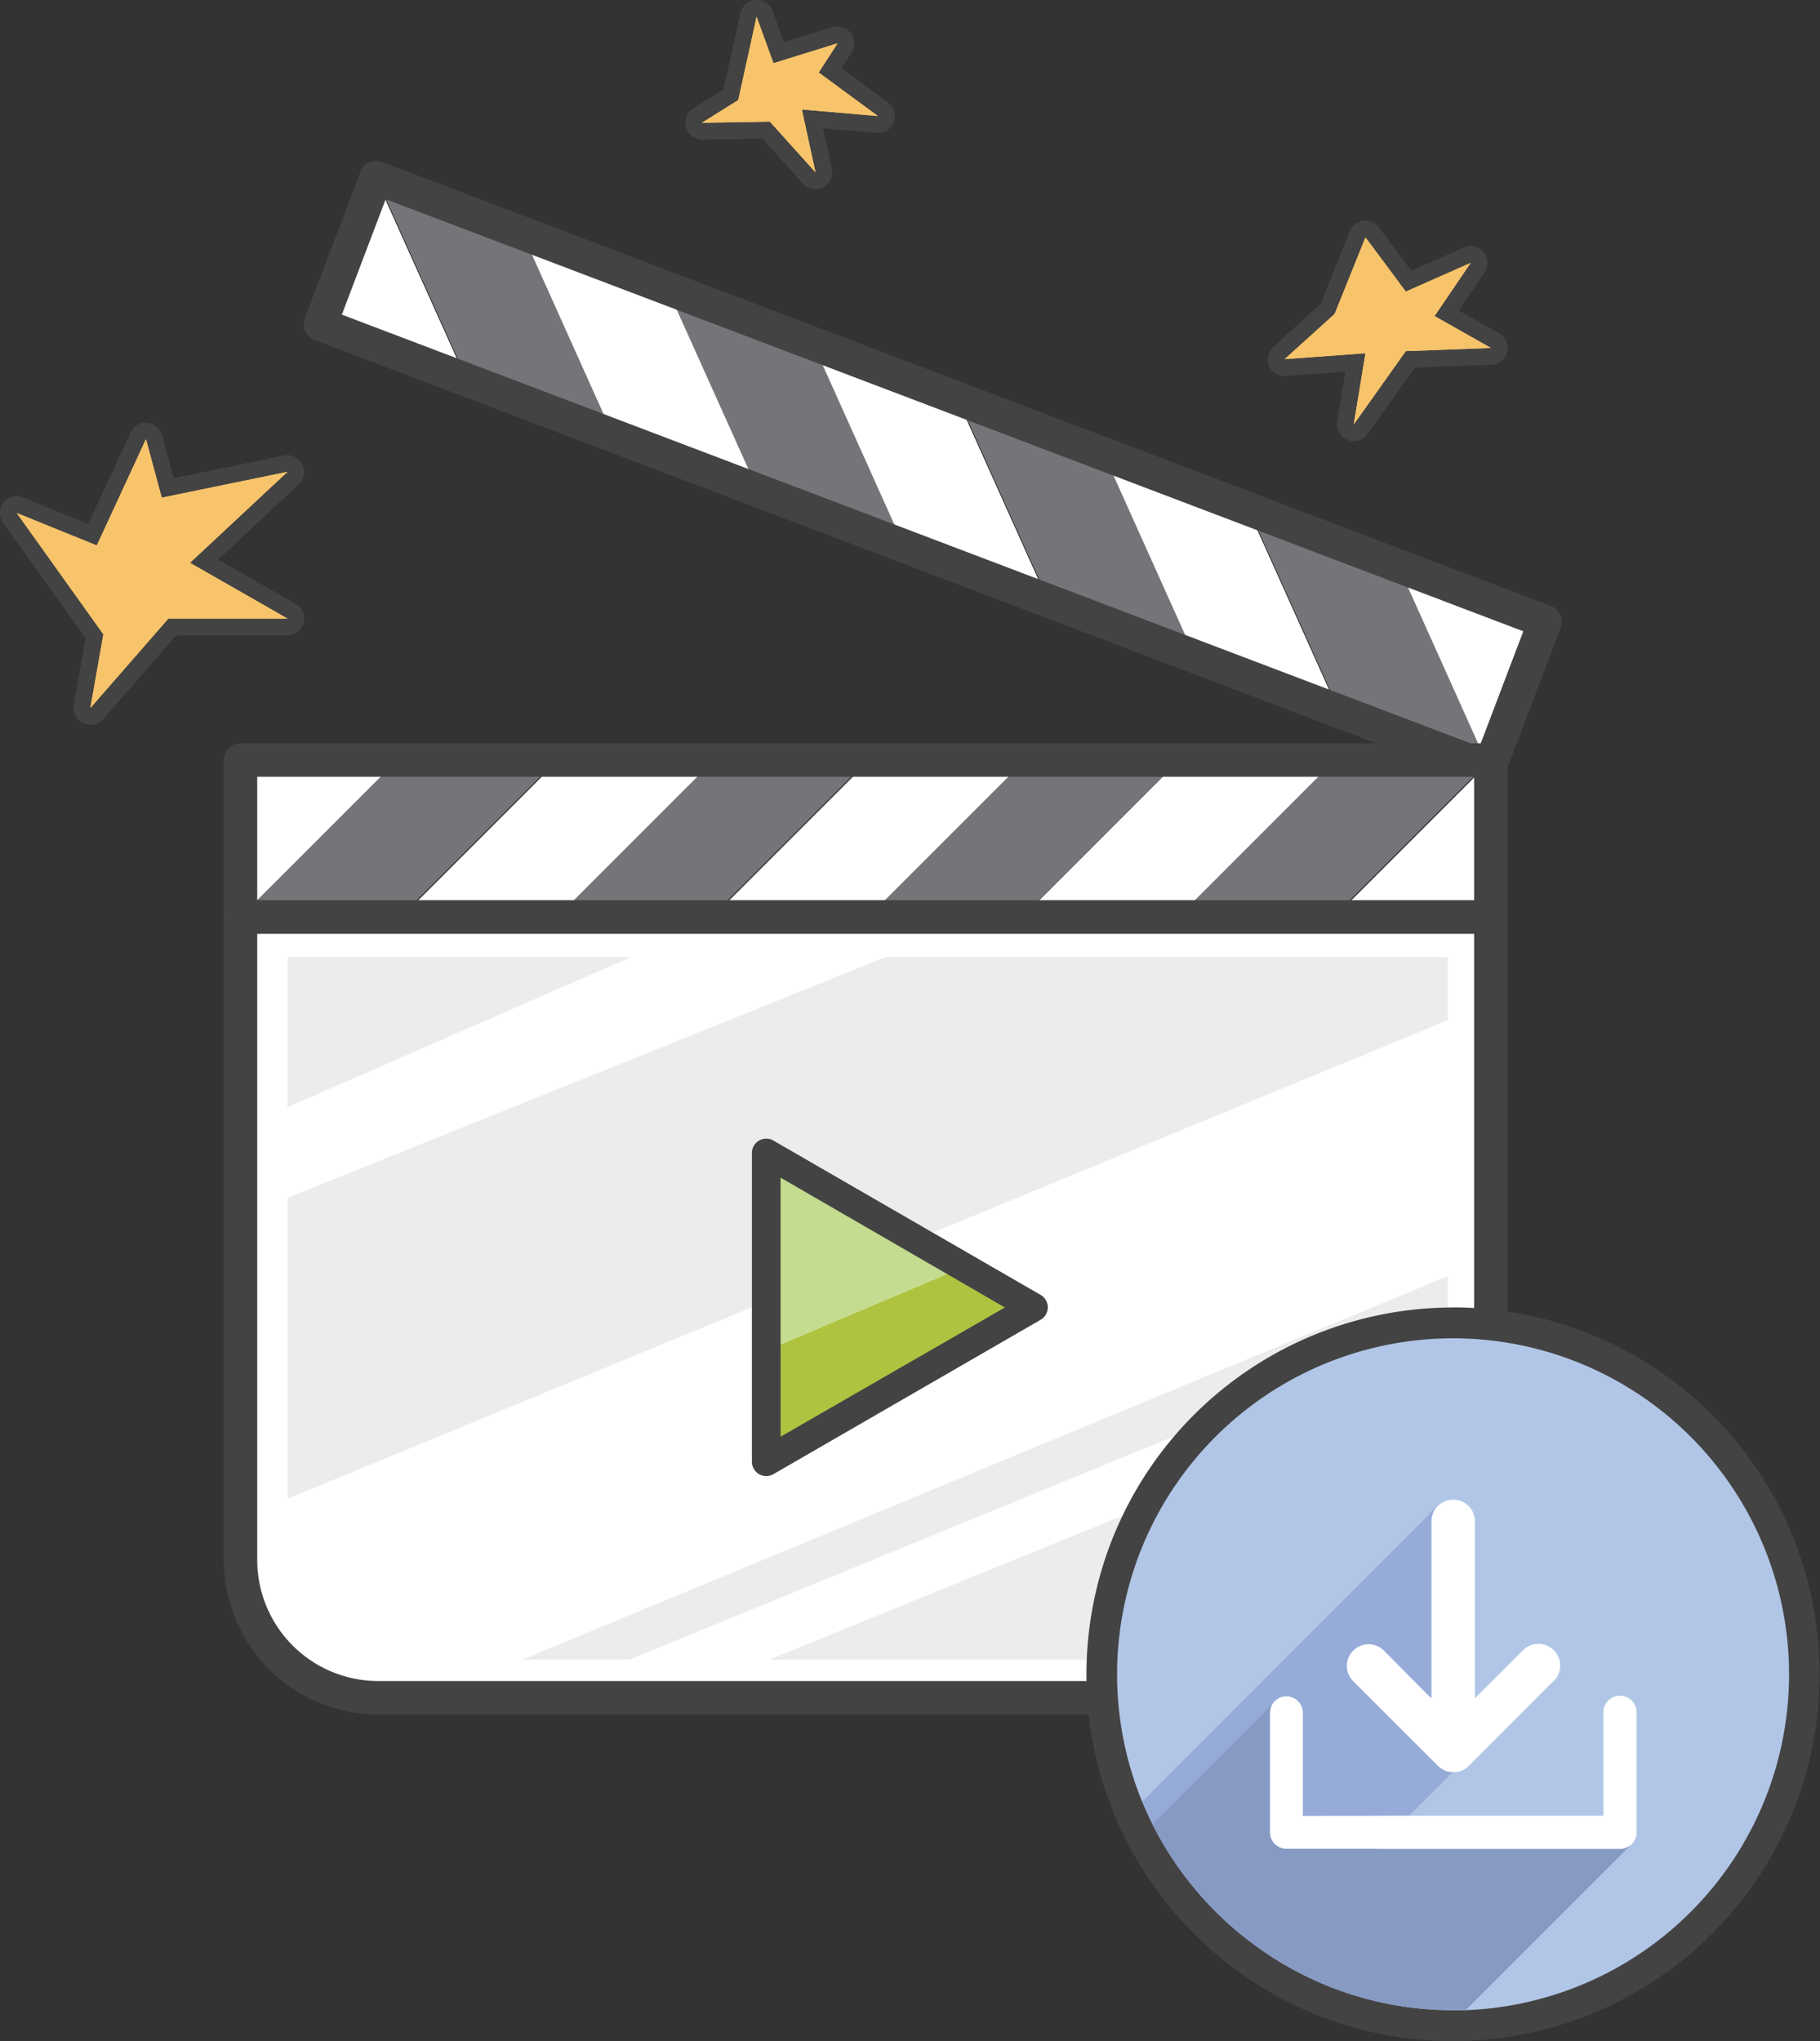 <svg id="Layer_1" data-name="Layer 1" xmlns="http://www.w3.org/2000/svg" viewBox="0 0 408.66 458.21"><rect x="0" y="0" width="408.66" height="458.21" fill="#333333" stroke="none"/><defs><style>.cls-1{fill:#434343;}.cls-2{fill:#c1c0c0;}.cls-3{fill:#fff;}.cls-4{fill:#747578;}.cls-5{opacity:0.3;}.cls-6{fill:#afc340;}.cls-7{fill:#c3dc8f;}.cls-8{fill:none;}.cls-9{fill:#b1c6e7;}.cls-10{fill:#96abd8;}.cls-11{opacity:0.1;}.cls-12{fill:#010101;}.cls-13{fill:#f8c46b;}</style></defs><title>down video face</title><path class="cls-1" d="M118.53,229.17a3.76,3.76,0,0,1-3.7-4.41l2.65-15L98.94,183.83a3.76,3.76,0,0,1,4.47-5.67l14.68,6,9.51-20.58a3.76,3.76,0,0,1,7,.6l2.61,9.69,24.78-5.1a3.76,3.76,0,0,1,3.32,6.43L147.19,192.1l17.47,10a3.76,3.76,0,0,1-1.87,7h-25l-16.39,18.78A3.77,3.77,0,0,1,118.53,229.17Zm-6-39.19,11.94,16.72a3.79,3.79,0,0,1,.64,2.83l-.57,3.25,8.63-9.9A3.74,3.74,0,0,1,136,201.6h12.62L139,196.09a3.75,3.75,0,0,1-1.87-2.83,3.8,3.8,0,0,1,1.17-3.18l12.12-11.31-15.15,3.12a3.77,3.77,0,0,1-4.39-2.7l-.84-3.12-6.68,14.45a3.75,3.75,0,0,1-4.82,1.9Z" transform="translate(-98.24 -66.48)"/><path class="cls-1" d="M120,192.7a3.89,3.89,0,0,1-1.58-.35,3.76,3.76,0,0,1-1.83-5l11-23.83a3.76,3.76,0,0,1,7,.6l3.54,13.1a3.76,3.76,0,1,1-7.26,2l-.84-3.12-6.68,14.45A3.75,3.75,0,0,1,120,192.7Z" transform="translate(-98.24 -66.48)"/><path class="cls-1" d="M118.53,229.17a3.76,3.76,0,0,1-3.7-4.41l2.65-15L98.94,183.83a3.76,3.76,0,0,1,4.47-5.67l14.68,6,9.51-20.58a3.76,3.76,0,0,1,7,.6l2.61,9.69,24.78-5.1a3.76,3.76,0,0,1,3.32,6.43L147.19,192.1l17.47,10a3.76,3.76,0,0,1-1.87,7h-25l-16.39,18.78A3.77,3.77,0,0,1,118.53,229.17Zm-6-39.19,11.94,16.72a3.79,3.79,0,0,1,.64,2.83l-.57,3.25,8.63-9.9A3.74,3.74,0,0,1,136,201.6h12.62L139,196.09a3.75,3.75,0,0,1-1.87-2.83,3.8,3.8,0,0,1,1.17-3.18l12.12-11.31-15.15,3.12a3.77,3.77,0,0,1-4.39-2.7l-.84-3.12-6.68,14.45a3.75,3.75,0,0,1-4.82,1.9Z" transform="translate(-98.24 -66.48)"/><path class="cls-1" d="M281.35,108.92a3.78,3.78,0,0,1-2.79-1.24l-9.11-10.1-13.53.22a3.76,3.76,0,0,1-2-6.94l6.81-4.26,3.78-17.17a3.75,3.75,0,0,1,7.19-.48L274.23,76l10.93-3.39a3.76,3.76,0,0,1,4.27,5.63l-2.29,3.55,10.44,7.68A3.76,3.76,0,0,1,295,96.27l-12-1,2,9.12a3.76,3.76,0,0,1-3.67,4.56ZM271.1,90a3.76,3.76,0,0,1,2.79,1.24l.79.87-.06-.29a3.74,3.74,0,0,1,4-4.54l3.76.32-2.53-1.86a3.76,3.76,0,0,1-1.53-3.15L273,84.27a3.76,3.76,0,0,1-3.91-1.09l-1.44,6.57a3.37,3.37,0,0,1-.1.34L271,90Z" transform="translate(-98.24 -66.48)"/><path class="cls-1" d="M282.06,86.51a3.69,3.69,0,0,1-2-.6,3.76,3.76,0,0,1-1.72-3.28L273,84.27a3.76,3.76,0,0,1-2.22-7.18l14.35-4.45a3.76,3.76,0,0,1,4.27,5.63l-4.21,6.52A3.77,3.77,0,0,1,282.06,86.51Z" transform="translate(-98.24 -66.48)"/><path class="cls-1" d="M281.35,108.92a3.78,3.78,0,0,1-2.79-1.24l-9.11-10.1-13.53.22a3.76,3.76,0,0,1-2-6.94l6.81-4.26,3.78-17.17a3.75,3.75,0,0,1,7.19-.48L274.23,76l10.93-3.39a3.76,3.76,0,0,1,4.27,5.63l-2.29,3.55,10.44,7.68A3.76,3.76,0,0,1,295,96.27l-12-1,2,9.12a3.76,3.76,0,0,1-3.67,4.56ZM271.1,90a3.76,3.76,0,0,1,2.79,1.24l.79.87-.06-.29a3.74,3.74,0,0,1,4-4.54l3.76.32-2.53-1.86a3.76,3.76,0,0,1-1.53-3.15L273,84.27a3.76,3.76,0,0,1-3.91-1.09l-1.44,6.57a3.37,3.37,0,0,1-.1.34L271,90Z" transform="translate(-98.24 -66.48)"/><path class="cls-1" d="M402.21,165.5a3.75,3.75,0,0,1-3.71-4.36l1.86-11.27-13.39,1a3.75,3.75,0,0,1-2.79-6.53l10.57-9.57,6.6-16.38a3.76,3.76,0,0,1,6.5-.84l7.27,9.76,11.82-5.23a3.76,3.76,0,0,1,4.63,5.55l-5.82,8.56,9.1,5.15a3.75,3.75,0,0,1-1.71,7l-17.25.65-10.62,14.93A3.73,3.73,0,0,1,402.21,165.5ZM404.84,142a3.77,3.77,0,0,1,3.71,4.33l2.29-3.22a3.76,3.76,0,0,1,2.92-1.58l5.86-.22-1.12-.63a3.8,3.8,0,0,1-1.81-2.42,3.74,3.74,0,0,1,.55-3l.73-1.07-2.55,1.12a3.75,3.75,0,0,1-4.53-1.19l-5.07-6.8-4.42,11a3.78,3.78,0,0,1-1,1.38l-3.13,2.82,7.25-.53Z" transform="translate(-98.24 -66.48)"/><path class="cls-1" d="M402.21,165.5a3.75,3.75,0,0,1-3.71-4.36l1.86-11.27-13.39,1a3.75,3.75,0,0,1-2.79-6.53l10.57-9.57,6.6-16.38a3.76,3.76,0,0,1,6.5-.84l7.27,9.76,11.82-5.23a3.76,3.76,0,0,1,4.63,5.55l-5.82,8.56,9.1,5.15a3.75,3.75,0,0,1-1.71,7l-17.25.65-10.62,14.93A3.73,3.73,0,0,1,402.21,165.5ZM404.84,142a3.77,3.77,0,0,1,3.71,4.33l2.29-3.22a3.76,3.76,0,0,1,2.92-1.58l5.86-.22-1.12-.63a3.8,3.8,0,0,1-1.81-2.42,3.74,3.74,0,0,1,.55-3l.73-1.07-2.55,1.12a3.75,3.75,0,0,1-4.53-1.19l-5.07-6.8-4.42,11a3.78,3.78,0,0,1-1,1.38l-3.13,2.82,7.25-.53Z" transform="translate(-98.24 -66.48)"/><polygon class="cls-2" points="84.69 39.77 84.63 39.94 104.95 85.15 137.59 97.55 117.17 52.11 84.69 39.77"/><polygon class="cls-3" points="117.22 52.42 137.64 97.86 170.29 110.25 149.86 64.82 117.22 52.42"/><polygon class="cls-2" points="149.82 64.51 170.24 109.95 202.88 122.35 182.46 76.91 149.82 64.51"/><polygon class="cls-3" points="182.23 77.01 202.65 122.45 235.29 134.85 214.87 89.41 182.23 77.01"/><polygon class="cls-2" points="215.11 89.31 235.53 134.75 268.18 147.15 247.76 101.71 215.11 89.31"/><polygon class="cls-3" points="247.52 101.81 267.94 147.25 300.59 159.65 280.17 114.21 247.52 101.81"/><polygon class="cls-2" points="280.4 114.11 300.82 159.55 334.65 172.39 314.22 126.95 280.4 114.11"/><polygon class="cls-4" points="84.69 39.77 84.63 39.94 104.95 85.15 137.59 97.55 117.17 52.11 84.69 39.77"/><polygon class="cls-4" points="149.82 64.51 170.24 109.95 202.88 122.35 182.46 76.91 149.82 64.51"/><polygon class="cls-4" points="215.11 89.31 235.53 134.75 268.18 147.15 247.76 101.71 215.11 89.31"/><polygon class="cls-4" points="280.4 114.11 300.82 159.55 334.65 172.39 314.22 126.95 280.4 114.11"/><polygon class="cls-3" points="313.99 127.06 334.41 172.5 346.92 139.57 313.99 127.06"/><polygon class="cls-3" points="84.39 40.04 71.95 72.81 104.72 85.25 84.39 40.04"/><path class="cls-1" d="M432.65,242.73a3.67,3.67,0,0,1-1.33-.24L168.85,142.8a3.77,3.77,0,0,1-2.09-2,3.74,3.74,0,0,1-.08-2.88L179.18,105a3.76,3.76,0,0,1,4.85-2.17l262.46,99.69a3.76,3.76,0,0,1,2.1,2,3.8,3.8,0,0,1,.08,2.87l-12.51,32.93A3.75,3.75,0,0,1,432.65,242.73ZM175,137.11l255.44,97,9.84-25.91-255.44-97Z" transform="translate(-98.24 -66.48)"/><path class="cls-3" d="M433,360v56.74a30.92,30.92,0,0,1-30.92,30.91H183.15a30.91,30.91,0,0,1-30.91-30.91V360Z" transform="translate(-98.24 -66.48)"/><path class="cls-3" d="M433,272.32V416.71a30.92,30.92,0,0,1-30.92,30.91H183.15a30.91,30.91,0,0,1-30.91-30.91V272.32Z" transform="translate(-98.24 -66.48)"/><g class="cls-5"><polygon class="cls-2" points="325.08 310.5 325.08 339.49 244.44 372.57 172.73 372.57 325.08 310.5"/><polygon class="cls-2" points="325.08 286.48 325.08 297.25 141.37 372.57 117.29 372.57 325.08 286.48"/><polygon class="cls-2" points="325.08 214.85 325.08 229.03 64.55 336.48 64.55 268.9 198.91 214.85 325.08 214.85"/><polygon class="cls-2" points="141.7 214.85 64.55 248.58 64.55 214.85 141.7 214.85"/></g><path class="cls-1" d="M402.08,451.38H183.15a34.71,34.71,0,0,1-34.67-34.67V272.32a3.75,3.75,0,0,1,3.75-3.75H433a3.75,3.75,0,0,1,3.76,3.75V416.71A34.71,34.71,0,0,1,402.08,451.38ZM156,276.08V416.71a27.18,27.18,0,0,0,27.16,27.15H402.08a27.18,27.18,0,0,0,27.16-27.15V276.08Z" transform="translate(-98.24 -66.48)"/><polygon class="cls-4" points="334.57 170.44 334.57 170.61 299.52 205.66 264.6 205.66 299.82 170.44 334.57 170.44"/><polygon class="cls-3" points="299.67 170.71 264.45 205.93 229.53 205.93 264.75 170.71 299.67 170.71"/><polygon class="cls-4" points="264.9 170.44 229.68 205.66 194.76 205.66 229.98 170.44 264.9 170.44"/><polygon class="cls-3" points="230.17 170.62 194.94 205.84 160.02 205.84 195.25 170.62 230.17 170.62"/><polygon class="cls-4" points="195.06 170.44 159.84 205.66 124.91 205.66 160.14 170.44 195.06 170.44"/><polygon class="cls-3" points="160.32 170.62 125.1 205.84 90.18 205.84 125.4 170.62 160.32 170.62"/><polygon class="cls-4" points="125.22 170.44 89.99 205.66 53.81 205.66 89.04 170.44 125.22 170.44"/><polygon class="cls-3" points="89.22 170.62 53.99 205.84 53.99 170.62 89.22 170.62"/><polygon class="cls-3" points="334.75 170.8 334.75 205.84 299.7 205.84 334.75 170.8"/><path class="cls-1" d="M433,276.08H152.24a3.76,3.76,0,0,1-3.76-3.76V237.1a3.76,3.76,0,0,1,3.76-3.76H433a3.75,3.75,0,0,1,3.75,3.76v35.22A3.75,3.75,0,0,1,433,276.08Zm-277-7.51H429.24V240.85H156Z" transform="translate(-98.24 -66.48)"/><polygon class="cls-6" points="232.08 293.49 202.07 310.82 172.05 328.15 172.05 303.18 216.35 284.41 232.08 293.49"/><polygon class="cls-7" points="216.35 284.41 172.05 303.18 172.05 258.84 202.07 276.16 216.35 284.41"/><line class="cls-8" x1="172.05" y1="303.18" x2="171.62" y2="303.37"/><path class="cls-1" d="M270.29,397.85a3.32,3.32,0,0,1-1.61-.43,3.24,3.24,0,0,1-1.61-2.79V325.32a3.23,3.23,0,0,1,1.61-2.79,3.2,3.2,0,0,1,3.22,0l60,34.65a3.22,3.22,0,0,1,0,5.58l-60,34.66A3.26,3.26,0,0,1,270.29,397.85Zm3.22-67v58.16L323.88,360Z" transform="translate(-98.24 -66.48)"/><path class="cls-9" d="M503.45,442.32a78.91,78.91,0,1,1-155.72-18.14c.15-.6.29-1.19.45-1.78a78.93,78.93,0,0,1,152.94.81c.34,1.4.66,2.81.93,4.24A79.25,79.25,0,0,1,503.45,442.32Z" transform="translate(-98.24 -66.48)"/><path class="cls-3" d="M447.13,443.79,428,462.93q-.18.18-.36.33l-.35.26,0,0a4.92,4.92,0,0,1-1.75.72h0a3.18,3.18,0,0,1-.43.06h0a3.62,3.62,0,0,1-.47,0h-.07l-.4,0H424l-.38-.06-.06,0a2.92,2.92,0,0,1-.4-.1h0a3.52,3.52,0,0,1-.42-.15h0l-.36-.17-.14-.08a2,2,0,0,1-.25-.14l-.13-.09-.28-.2-.07-.05-.33-.3,0,0L402,443.8a4.88,4.88,0,0,1,6.91-6.9l10.79,10.78V408a4.87,4.87,0,0,1,1.11-3.12l0,0a4.88,4.88,0,0,1,8.61,3.16v39.7l10.8-10.79a4.88,4.88,0,0,1,6.91,6.9Z" transform="translate(-98.24 -66.48)"/><path class="cls-3" d="M465.72,450.88v27a3.63,3.63,0,0,1-1,2.5l-.27.28a3.68,3.68,0,0,1-2.47.94H387.09a3.73,3.73,0,0,1-3.73-3.72V451a3.7,3.7,0,0,1,.54-1.92h0a3.72,3.72,0,0,1,6.9,1.93v23.09h67.47V450.88a3.72,3.72,0,0,1,7.44,0Z" transform="translate(-98.24 -66.48)"/><path class="cls-10" d="M390.81,474.12V451a3.72,3.72,0,0,0-6.9-1.93h0a3.73,3.73,0,0,0-.54,1.92v26.82a3.73,3.73,0,0,0,3.73,3.72h20.25l-24,24A76.07,76.07,0,0,1,357,476q-1.25-2.49-2.31-5.07l66-66.05a4.87,4.87,0,0,0-1.12,3.11v39.71L408.87,436.9a4.89,4.89,0,0,0-6.92,6.9l19.14,19.13,0,0,.33.3a.18.18,0,0,1,.07.05l.28.2.13.09a2,2,0,0,0,.25.14l.14.08.36.17h0a2.86,2.86,0,0,0,.41.15h0a2.92,2.92,0,0,0,.4.1l.06,0,.38.05.1,0h.47l-9.75,9.76Z" transform="translate(-98.24 -66.48)"/><path class="cls-1" d="M424.54,360a82.36,82.36,0,0,0-75.08,116.19q1.14,2.52,2.44,4.94a82.74,82.74,0,0,0,42.16,37.74,81.78,81.78,0,0,0,26,5.73h0l.39,0c1.34.06,2.68.1,4,.1a82.36,82.36,0,0,0,0-164.72Zm2.82,157.76c-.94,0-1.87,0-2.82,0a75,75,0,0,1-41.17-12.25A76.07,76.07,0,0,1,357,476q-1.25-2.49-2.31-5.07a75.44,75.44,0,1,1,72.64,46.82Z" transform="translate(-98.24 -66.48)"/><path class="cls-10" d="M420.11,524.57l.39,0-.06,0Z" transform="translate(-98.24 -66.48)"/><path class="cls-10" d="M464.47,480.61l-37.11,37.12c-.94,0-1.87,0-2.82,0a75,75,0,0,1-41.17-12.25A76.07,76.07,0,0,1,357,476L383.9,449.1a3.73,3.73,0,0,0-.54,1.92v26.82a3.73,3.73,0,0,0,3.73,3.72H462A3.64,3.64,0,0,0,464.47,480.61Z" transform="translate(-98.24 -66.48)"/><g class="cls-11"><path class="cls-12" d="M420.1,524.57l.4,0-.06,0Z" transform="translate(-98.24 -66.48)"/></g><g class="cls-11"><path class="cls-12" d="M464.47,480.61l-37.11,37.12c-.94,0-1.87,0-2.82,0a75,75,0,0,1-41.17-12.25A76.07,76.07,0,0,1,357,476L383.9,449.1a3.73,3.73,0,0,0-.54,1.92v26.82a3.73,3.73,0,0,0,3.73,3.72H462A3.64,3.64,0,0,0,464.47,480.61Z" transform="translate(-98.24 -66.48)"/></g><polygon class="cls-13" points="32.77 98.63 21.75 122.46 3.76 115.17 23.21 142.4 20.29 158.94 37.8 138.87 64.55 138.87 42.66 126.35 64.55 105.92 36.31 111.73 32.77 98.63"/><polyline class="cls-13" points="36.31 111.73 32.77 98.63 21.75 122.46"/><polygon class="cls-13" points="32.77 98.63 21.75 122.46 3.76 115.17 23.21 142.4 20.29 158.94 37.8 138.87 64.55 138.87 42.66 126.35 64.55 105.92 36.31 111.73 32.77 98.63"/><polygon class="cls-13" points="188.03 9.75 173.68 14.2 169.88 3.76 165.77 22.46 157.62 27.56 172.86 27.31 183.11 38.68 180.04 24.58 197.12 26.05 183.82 16.27 188.03 9.75"/><polyline class="cls-13" points="183.82 16.27 188.03 9.75 173.68 14.2"/><polygon class="cls-13" points="188.03 9.75 173.68 14.2 169.88 3.76 165.77 22.46 157.62 27.56 172.86 27.31 183.11 38.68 180.04 24.58 197.12 26.05 183.82 16.27 188.03 9.75"/><polygon class="cls-13" points="334.75 78.11 315.66 78.82 303.97 95.27 306.6 79.3 288.46 80.62 299.68 70.47 306.6 53.29 315.66 65.46 330.22 59.02 322.11 70.95 334.75 78.11"/><polygon class="cls-13" points="334.75 78.11 315.66 78.82 303.97 95.27 306.6 79.3 288.46 80.62 299.68 70.47 306.6 53.29 315.66 65.46 330.22 59.02 322.11 70.95 334.75 78.11"/></svg>